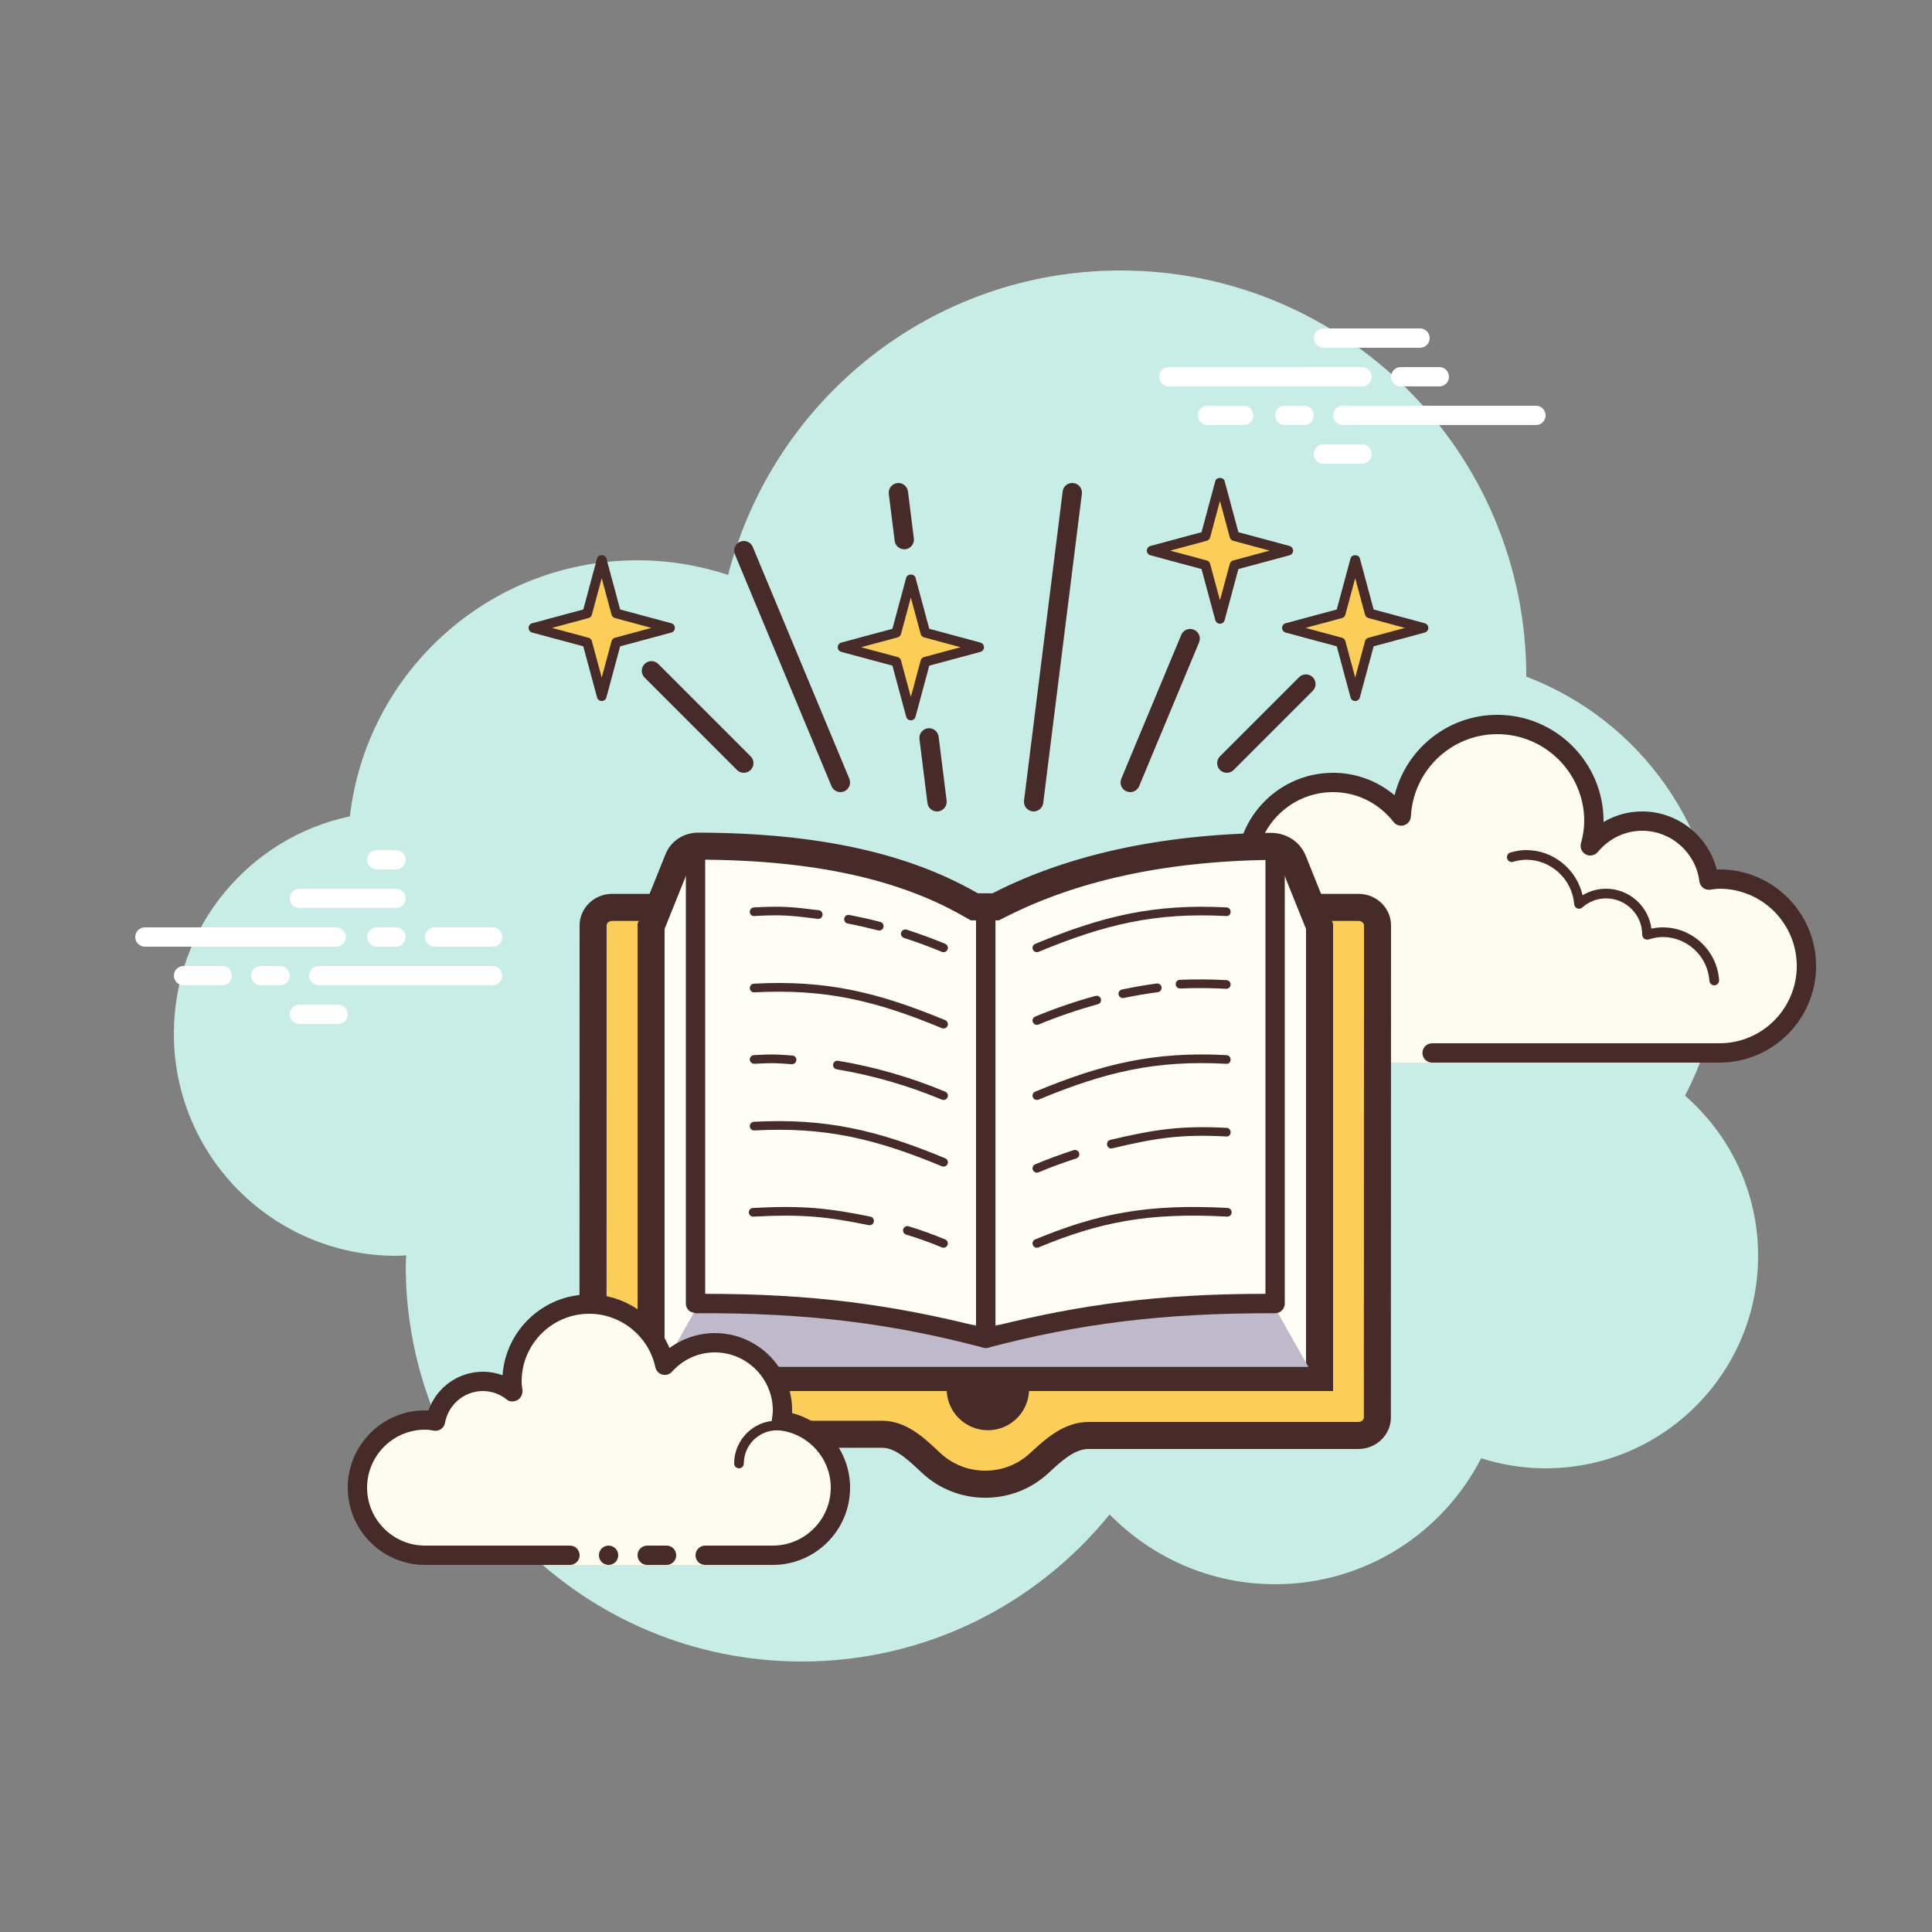 <svg xmlns="http://www.w3.org/2000/svg"  viewBox="0 0 100 100" width="100px" height="100px"><rect x="0" y="0" width="100" height="100" fill="#808080" stroke="none"/><path fill="#c7ede6" d="M87.215,56.711C88.352,54.555,89,52.105,89,49.5c0-6.621-4.16-12.258-10-14.477 c0-0.008,0-0.016,0-0.023c0-11.598-9.402-21-21-21c-9.785,0-17.98,6.699-20.313,15.758C36.211,29.273,34.637,29,33,29 c-7.691,0-14.023,5.793-14.891,13.254C12.906,43.352,9,47.969,9,53.5C9,59.852,14.148,65,20.5,65c0.176,0,0.352-0.012,0.527-0.023 C21.023,65.152,21,65.324,21,65.5C21,76.82,30.18,86,41.5,86c6.437,0,12.176-2.973,15.934-7.613C59.613,80.609,62.641,82,66,82 c4.648,0,8.676-2.648,10.664-6.52C77.719,75.816,78.836,76,80,76c6.074,0,11-4.926,11-11C91,61.687,89.531,58.727,87.215,56.711z"/><path fill="#fdfcef" d="M71.125,54.5c0,0-3.641,0-6.125,0s-4.5-2.016-4.5-4.5c0-2.332,1.781-4.23,4.055-4.453 C64.531,45.363,64.5,45.187,64.5,45c0-2.484,2.016-4.5,4.5-4.5c1.437,0,2.703,0.688,3.527,1.734 c0.141-2.633,2.301-4.734,4.973-4.734c2.762,0,5,2.238,5,5c0,0.445-0.078,0.871-0.188,1.281C82.953,43.004,83.914,42.5,85,42.5 c1.781,0,3.234,1.336,3.453,3.055C88.637,45.531,88.812,45.5,89,45.5c2.484,0,4.5,2.016,4.5,4.5s-2.016,4.5-4.5,4.5s-9.5,0-9.5,0 h-5.375V55h-3V54.5z"/><path fill="#472b29" d="M77.5,37c3.031,0,5.5,2.469,5.5,5.5c0,0.016,0,0.031,0,0.047C83.602,42.191,84.289,42,85,42 c1.832,0,3.41,1.262,3.859,3.004C88.906,45.004,88.953,45,89,45c2.758,0,5,2.242,5,5s-2.242,5-5,5H74.125 c-0.277,0-0.5-0.223-0.5-0.5s0.223-0.5,0.5-0.5H89c2.207,0,4-1.793,4-4s-1.793-4-4-4c-0.117,0-0.23,0.016-0.344,0.031l-0.141,0.02 c-0.02,0.004-0.039,0.004-0.063,0.004c-0.246,0-0.461-0.184-0.492-0.438C87.77,44.125,86.496,43,85,43 c-0.887,0-1.723,0.402-2.301,1.102c-0.098,0.117-0.242,0.18-0.387,0.18c-0.078,0-0.156-0.016-0.227-0.055 c-0.211-0.109-0.316-0.348-0.254-0.574C81.945,43.219,82,42.852,82,42.5c0-2.48-2.02-4.5-4.5-4.5 c-2.383,0-4.348,1.871-4.473,4.262c-0.012,0.211-0.152,0.387-0.352,0.453c-0.047,0.016-0.102,0.023-0.152,0.023 c-0.148,0-0.293-0.07-0.391-0.191C71.363,41.562,70.223,41,69,41c-2.207,0-4,1.793-4,4c0,0.117,0.016,0.23,0.031,0.344l0.02,0.141 c0.016,0.133-0.023,0.27-0.105,0.371c-0.086,0.105-0.207,0.172-0.34,0.188C62.551,46.246,61,47.949,61,50c0,2.207,1.793,4,4,4 h6.125c0.277,0,0.5,0.223,0.5,0.5s-0.223,0.5-0.5,0.5H65c-2.758,0-5-2.242-5-5c0-2.398,1.687-4.414,4.004-4.879 C64,45.082,64,45.039,64,45c0-2.758,2.242-5,5-5c1.176,0,2.293,0.414,3.184,1.164C72.781,38.762,74.945,37,77.5,37z"/><path fill="#472b29" d="M79,44c1.402,0,2.609,1,2.914,2.34c0.367-0.223,0.785-0.34,1.211-0.34 c1.203,0,2.199,0.898,2.352,2.066C85.68,48.023,85.875,48,86.062,48c1.531,0,2.813,1.199,2.918,2.73 c0.008,0.141-0.094,0.258-0.23,0.27c-0.008,0-0.012,0-0.02,0c-0.129,0-0.238-0.102-0.25-0.23c-0.086-1.273-1.148-2.27-2.418-2.27 c-0.227,0-0.469,0.043-0.738,0.129c-0.02,0.004-0.043,0.008-0.066,0.008c-0.055,0-0.109-0.02-0.156-0.055 C85.039,48.535,85,48.453,85,48.375c0-1.035-0.84-1.875-1.875-1.875c-0.445,0-0.887,0.168-1.23,0.473 c-0.047,0.043-0.105,0.063-0.164,0.063c-0.035,0-0.066-0.004-0.094-0.02c-0.09-0.035-0.148-0.117-0.156-0.211 C81.379,45.512,80.289,44.5,79,44.5c-0.207,0-0.426,0.035-0.684,0.105c-0.02,0.008-0.047,0.012-0.07,0.012 c-0.105,0-0.207-0.074-0.238-0.184c-0.035-0.133,0.039-0.27,0.172-0.309C78.484,44.039,78.742,44,79,44z M65.117,45.5 c1.324,0,2.508,0.898,2.875,2.184c0.035,0.133-0.039,0.27-0.172,0.309C67.797,47.996,67.773,48,67.75,48 c-0.109,0-0.211-0.07-0.238-0.184C67.203,46.746,66.223,46,65.117,46c-0.117,0-0.23,0.016-0.344,0.027 c-0.012,0.004-0.02,0.004-0.035,0.004c-0.121,0-0.227-0.09-0.246-0.215c-0.016-0.137,0.078-0.266,0.215-0.281 C64.844,45.516,64.977,45.5,65.117,45.5z"/><path fill="#fff" d="M17.406,49H7.5C7.223,49,7,48.777,7,48.5S7.223,48,7.5,48h9.906c0.273,0,0.5,0.223,0.5,0.5 S17.684,49,17.406,49z M20.5,49h-1c-0.277,0-0.5-0.223-0.5-0.5s0.223-0.5,0.5-0.5h1c0.277,0,0.5,0.223,0.5,0.5S20.777,49,20.5,49z M25.492,51H16.5c-0.277,0-0.5-0.223-0.5-0.5s0.223-0.5,0.5-0.5h8.992c0.273,0,0.5,0.223,0.5,0.5S25.766,51,25.492,51z M14.5,51h-1 c-0.277,0-0.5-0.223-0.5-0.5s0.223-0.5,0.5-0.5h1c0.277,0,0.5,0.223,0.5,0.5S14.777,51,14.5,51z M11.5,51h-2 C9.223,51,9,50.777,9,50.5S9.223,50,9.5,50h2c0.277,0,0.5,0.223,0.5,0.5S11.777,51,11.5,51z M17.5,53h-2 c-0.277,0-0.5-0.223-0.5-0.5s0.223-0.5,0.5-0.5h2c0.277,0,0.5,0.223,0.5,0.5S17.777,53,17.5,53z M20.5,44c-0.176,0-0.824,0-1,0 c-0.277,0-0.5,0.223-0.5,0.5s0.223,0.5,0.5,0.5c0.176,0,0.824,0,1,0c0.277,0,0.5-0.223,0.5-0.5S20.777,44,20.5,44z M20.5,46 c-0.176,0-4.824,0-5,0c-0.277,0-0.5,0.223-0.5,0.5s0.223,0.5,0.5,0.5c0.176,0,4.824,0,5,0c0.277,0,0.5-0.223,0.5-0.5 S20.777,46,20.5,46z M25.5,48c-0.176,0-2.824,0-3,0c-0.277,0-0.5,0.223-0.5,0.5s0.223,0.5,0.5,0.5c0.176,0,2.824,0,3,0 c0.277,0,0.5-0.223,0.5-0.5S25.777,48,25.5,48z M70.5,20h-10c-0.277,0-0.5-0.223-0.5-0.5s0.223-0.5,0.5-0.5h10 c0.277,0,0.5,0.223,0.5,0.5S70.777,20,70.5,20z M74.5,20h-2c-0.277,0-0.5-0.223-0.5-0.5s0.223-0.5,0.5-0.5h2 c0.277,0,0.5,0.223,0.5,0.5S74.777,20,74.5,20z M79.5,22h-10c-0.277,0-0.5-0.223-0.5-0.5s0.223-0.5,0.5-0.5h10 c0.277,0,0.5,0.223,0.5,0.5S79.777,22,79.5,22z M67.5,22h-1c-0.277,0-0.5-0.223-0.5-0.5s0.223-0.5,0.5-0.5h1 c0.277,0,0.5,0.223,0.5,0.5S67.777,22,67.5,22z M64.375,22H62.5c-0.277,0-0.5-0.223-0.5-0.5s0.223-0.5,0.5-0.5h1.875 c0.277,0,0.5,0.223,0.5,0.5S64.652,22,64.375,22z M73.5,18h-5c-0.277,0-0.5-0.223-0.5-0.5s0.223-0.5,0.5-0.5h5 c0.277,0,0.5,0.223,0.5,0.5S73.777,18,73.5,18z M70.5,24h-2c-0.277,0-0.5-0.223-0.5-0.5s0.223-0.5,0.5-0.5h2 c0.277,0,0.5,0.223,0.5,0.5S70.777,24,70.5,24z"/><path fill="#fbcd59" d="M51,76.82c-1.035,0-2.02-0.379-2.77-1.066l-0.215-0.199c-0.625-0.586-1.406-1.316-2.352-1.316 H31.687c-0.559,0-0.996-0.383-0.996-0.871l0.008-25.465c0-0.516,0.441-0.938,0.98-0.938H70.32c0.539,0,0.98,0.422,0.98,0.938 l-0.008,25.461c0,0.52-0.441,0.938-0.98,0.938h-13.98c-0.98,0-1.797,0.746-2.453,1.348l-0.109,0.105 C53.016,76.441,52.031,76.82,51,76.82z"/><path fill="#472b29" d="M70.32,47.668c0.152,0,0.281,0.105,0.281,0.234l-0.008,25.465c0,0.125-0.129,0.234-0.281,0.234 h-13.98c-1.258,0-2.219,0.883-2.926,1.531l-0.113,0.102c-0.621,0.574-1.438,0.887-2.293,0.887c-0.859,0-1.676-0.313-2.301-0.887 l-0.203-0.188c-0.68-0.637-1.609-1.508-2.832-1.508H31.687c-0.141,0-0.293-0.07-0.293-0.172l0.004-25.465 c0-0.129,0.129-0.234,0.281-0.234H70.32 M70.32,46.266H31.68C30.754,46.266,30,47,30,47.902l-0.008,25.465 c0,0.902,0.77,1.57,1.695,1.57h13.977c0.762,0,1.496,0.789,2.094,1.332c0.883,0.809,2.031,1.254,3.242,1.254 c1.207,0,2.359-0.445,3.242-1.254c0.594-0.547,1.332-1.27,2.09-1.27h13.98c0.926,0,1.68-0.734,1.68-1.633L72,47.902 C72,47,71.246,46.266,70.32,46.266z"/><path fill="#472b29" d="M51.134,69.762c-1.178,0-2.134,0.953-2.134,2.132c0,1.178,0.956,2.134,2.134,2.134 s2.131-0.956,2.131-2.134C53.266,70.715,52.312,69.762,51.134,69.762z"/><path fill="#fffef4" d="M33.699,71.301V47.945l1.398-3.477c0.164-0.41,0.574-0.672,1.039-0.672 c6.211,0.012,10.676,1.094,13.984,2.965l0.309,0.176h1.105l0.285-0.145c3.563-1.797,8.156-2.914,13.961-2.984 c0.523,0,0.969,0.285,1.156,0.746l1.359,3.391v23.355H33.699z"/><path fill="#472b29" d="M36.137,44.496c6.098,0.012,10.434,1.063,13.645,2.879l0.145,0.082l0.32,0.18h1.457L52,47.488 l0.137-0.07c3.473-1.75,7.953-2.84,13.637-2.91c0.242,0,0.438,0.113,0.512,0.309l1.313,3.266v22.52H34.398v-22.52l1.348-3.352 C35.805,44.586,35.953,44.496,36.137,44.496 M36.137,43.098c-0.754,0-1.418,0.434-1.688,1.113L33,47.812V72h36V47.812 l-1.414-3.516c-0.289-0.723-0.992-1.188-1.813-1.188c-5.906,0.074-10.613,1.215-14.27,3.063l-0.137,0.066h-0.754l-0.145-0.082 C47.055,44.223,42.469,43.109,36.137,43.098z"/><path fill="#bebacb" d="M66.047,67.793l-14.996,0.801l-15.047-0.801l-1.68,2.957h33.398L66.047,67.793z"/><path fill="#472b29" d="M53.668,49.285c-0.09,0-0.172-0.051-0.207-0.137c-0.051-0.113,0.008-0.246,0.121-0.293 c3.504-1.453,6.164-2.082,9.902-1.887c0.125,0.004,0.219,0.109,0.211,0.234c-0.004,0.125-0.086,0.227-0.234,0.211 c-3.672-0.191-6.27,0.43-9.707,1.855C53.727,49.281,53.699,49.285,53.668,49.285z"/><path fill="#472b29" d="M63.473,51.18c-0.004,0-0.008,0-0.012,0c-0.789-0.043-1.59-0.051-2.371-0.016 c-0.004,0-0.008,0-0.012,0c-0.117,0-0.219-0.094-0.223-0.215c-0.008-0.125,0.09-0.23,0.215-0.234 c0.801-0.035,1.609-0.027,2.414,0.016c0.125,0.004,0.219,0.113,0.211,0.234C63.691,51.086,63.594,51.18,63.473,51.18z"/><path fill="#472b29" d="M58.117,51.66c-0.102,0-0.195-0.07-0.219-0.176c-0.027-0.121,0.051-0.242,0.172-0.266 c0.59-0.125,1.195-0.23,1.797-0.313c0.133-0.008,0.238,0.07,0.254,0.195c0.016,0.121-0.07,0.234-0.191,0.254 c-0.594,0.078-1.188,0.18-1.766,0.301C58.148,51.66,58.133,51.66,58.117,51.66z"/><path fill="#472b29" d="M53.668,53.047c-0.09,0-0.172-0.051-0.207-0.137c-0.051-0.113,0.008-0.246,0.121-0.293 c1.027-0.426,2.078-0.785,3.125-1.07c0.121-0.031,0.242,0.039,0.277,0.156c0.031,0.121-0.039,0.246-0.16,0.277 c-1.027,0.281-2.063,0.633-3.07,1.051C53.727,53.043,53.699,53.047,53.668,53.047z"/><path fill="#472b29" d="M53.668,56.934c-0.09,0-0.172-0.051-0.207-0.137c-0.051-0.113,0.008-0.246,0.121-0.293 c3.5-1.453,6.172-2.086,9.902-1.891c0.125,0.008,0.219,0.113,0.211,0.238c-0.004,0.125-0.086,0.227-0.234,0.211 c-3.664-0.199-6.27,0.43-9.707,1.855C53.727,56.93,53.699,56.934,53.668,56.934z"/><path fill="#472b29" d="M57.523,59.445c-0.102,0-0.195-0.07-0.219-0.176c-0.027-0.121,0.047-0.242,0.168-0.27 c2.281-0.539,3.641-0.746,6.016-0.621c0.121,0.004,0.215,0.109,0.211,0.234c-0.008,0.125-0.086,0.227-0.238,0.211 c-2.332-0.125-3.648,0.082-5.883,0.613C57.559,59.441,57.539,59.445,57.523,59.445z"/><path fill="#472b29" d="M53.668,60.695c-0.09,0-0.172-0.051-0.207-0.137c-0.051-0.117,0.008-0.246,0.121-0.293 c0.656-0.273,1.328-0.52,1.992-0.734c0.121-0.035,0.242,0.027,0.281,0.145c0.039,0.121-0.027,0.246-0.145,0.285 c-0.652,0.207-1.313,0.449-1.957,0.719C53.727,60.691,53.699,60.695,53.668,60.695z"/><path fill="#472b29" d="M53.668,64.582c-0.09,0-0.172-0.051-0.207-0.137c-0.051-0.117,0.008-0.246,0.121-0.293 c3.184-1.32,5.766-1.855,9.957-1.629c0.121,0.008,0.219,0.113,0.211,0.238c-0.008,0.121-0.105,0.211-0.227,0.211 c-0.004,0-0.008,0-0.012,0c-4.117-0.227-6.641,0.301-9.758,1.594C53.727,64.578,53.699,64.582,53.668,64.582z"/><path fill="#472b29" d="M42.352,47.562c-0.008,0-0.02-0.004-0.027-0.004c-1.402-0.172-1.844-0.223-3.277-0.145 c-0.141,0.012-0.23-0.086-0.238-0.211c-0.004-0.121,0.09-0.23,0.211-0.234c1.465-0.078,1.934-0.031,3.359,0.145 c0.125,0.016,0.211,0.129,0.195,0.25C42.562,47.477,42.465,47.562,42.352,47.562z"/><path fill="#472b29" d="M45.508,48.164c-0.02,0-0.039-0.004-0.059-0.008c-0.52-0.133-1.047-0.254-1.57-0.355 c-0.121-0.023-0.203-0.141-0.18-0.262c0.023-0.125,0.141-0.207,0.262-0.18c0.535,0.102,1.074,0.223,1.602,0.359 c0.121,0.031,0.195,0.156,0.164,0.277C45.699,48.098,45.609,48.164,45.508,48.164z"/><path fill="#472b29" d="M48.84,49.285c-0.031,0-0.059-0.004-0.086-0.016c-0.652-0.27-1.313-0.512-1.965-0.723 c-0.117-0.039-0.184-0.164-0.145-0.281c0.039-0.121,0.168-0.18,0.281-0.148c0.664,0.215,1.336,0.461,2,0.734 c0.113,0.051,0.168,0.18,0.121,0.293C49.008,49.234,48.926,49.285,48.84,49.285z"/><path fill="#472b29" d="M48.84,53.234c-0.031,0-0.059-0.004-0.086-0.016c-3.441-1.426-6.039-2.047-9.707-1.855 c-0.125,0.016-0.23-0.09-0.238-0.211c-0.004-0.125,0.09-0.23,0.211-0.238c3.738-0.199,6.402,0.438,9.906,1.891 c0.113,0.047,0.168,0.18,0.121,0.293C49.008,53.184,48.926,53.234,48.84,53.234z"/><path fill="#472b29" d="M40.996,55.082c-0.004,0-0.008,0-0.016,0c-0.965-0.066-0.953-0.07-1.934-0.02 c-0.125-0.004-0.23-0.086-0.238-0.211c-0.008-0.121,0.09-0.23,0.211-0.238c1.004-0.051,1.008-0.047,1.992,0.02 c0.125,0.008,0.219,0.117,0.207,0.238C41.211,54.992,41.113,55.082,40.996,55.082z"/><path fill="#472b29" d="M48.84,56.934c-0.031,0-0.059-0.004-0.086-0.016c-1.777-0.738-3.609-1.266-5.445-1.57 c-0.125-0.02-0.207-0.133-0.188-0.258c0.02-0.121,0.133-0.203,0.262-0.184c1.871,0.309,3.734,0.848,5.543,1.598 c0.113,0.047,0.168,0.18,0.121,0.293C49.008,56.883,48.926,56.934,48.84,56.934z"/><path fill="#472b29" d="M48.84,60.383c-0.031,0-0.059-0.004-0.086-0.016c-3.441-1.426-6.043-2.051-9.707-1.855 c-0.125,0.004-0.23-0.086-0.238-0.211c-0.008-0.121,0.09-0.23,0.211-0.238c3.727-0.195,6.402,0.434,9.906,1.891 c0.113,0.047,0.168,0.176,0.121,0.293C49.008,60.332,48.926,60.383,48.84,60.383z"/><path fill="#472b29" d="M45.008,63.418c-0.016,0-0.031,0-0.043-0.004c-2.129-0.434-3.41-0.578-5.973-0.441 c-0.113,0-0.227-0.086-0.234-0.211s0.086-0.23,0.211-0.238c2.598-0.137,3.918,0.008,6.086,0.449 c0.121,0.023,0.199,0.145,0.172,0.266C45.207,63.344,45.113,63.418,45.008,63.418z"/><path fill="#472b29" d="M48.84,64.582c-0.031,0-0.059-0.004-0.086-0.016c-0.598-0.25-1.223-0.473-1.852-0.664 c-0.121-0.035-0.188-0.16-0.152-0.281c0.039-0.117,0.16-0.18,0.281-0.148c0.645,0.195,1.281,0.426,1.891,0.68 c0.113,0.047,0.172,0.176,0.121,0.293C49.008,64.531,48.926,64.582,48.84,64.582z"/><path fill="#472b29" d="M51.023,69.77c-0.039,0-0.082-0.004-0.125-0.016c-4.652-1.223-9.004-1.816-14.895-1.781 c-0.137-0.043-0.262-0.051-0.355-0.148c-0.098-0.094-0.148-0.219-0.148-0.352V44.098h1v22.871c0.012,0,0.027,0,0.039,0 c5.508,0,9.543,0.559,13.984,1.656V46.797h1V69.27c0,0.156-0.07,0.301-0.191,0.395C51.242,69.734,51.137,69.77,51.023,69.77z"/><path fill="#472b29" d="M51.023,69.77c-0.109,0-0.215-0.035-0.305-0.105c-0.121-0.094-0.195-0.238-0.195-0.395V46.793h1 v21.832c4.43-1.098,8.449-1.656,13.938-1.656c0.016,0,0.027,0,0.039,0V44.098h1v23.375c0,0.133-0.055,0.262-0.148,0.352 c-0.094,0.098-0.219,0.148-0.352,0.148h-0.004c-5.871-0.02-10.207,0.559-14.844,1.781C51.109,69.766,51.066,69.77,51.023,69.77z"/><g><path fill="#472b29" d="M53.501,42c-0.021,0-0.042-0.001-0.063-0.004c-0.273-0.034-0.468-0.284-0.434-0.559l2-16 c0.033-0.275,0.284-0.474,0.559-0.434c0.273,0.034,0.468,0.284,0.434,0.559l-2,16C53.965,41.815,53.749,42,53.501,42z"/><path fill="#472b29" d="M46.803,28.431c-0.248,0-0.464-0.185-0.495-0.438l-0.304-2.431 c-0.034-0.273,0.16-0.523,0.435-0.558c0.256-0.04,0.523,0.158,0.558,0.435l0.304,2.431c0.034,0.273-0.16,0.523-0.435,0.558 C46.845,28.43,46.824,28.431,46.803,28.431z"/><path fill="#472b29" d="M48.499,42c-0.248,0-0.464-0.185-0.495-0.438l-0.413-3.308c-0.034-0.273,0.16-0.523,0.435-0.558 c0.255-0.04,0.523,0.158,0.558,0.435l0.413,3.308c0.034,0.273-0.16,0.523-0.435,0.558C48.541,41.999,48.521,42,48.499,42z"/><path fill="#472b29" d="M43.5,41c-0.195,0-0.382-0.115-0.462-0.308l-5-12c-0.105-0.255,0.015-0.548,0.27-0.654 c0.253-0.102,0.549,0.015,0.654,0.27l5,12c0.105,0.255-0.015,0.548-0.27,0.654C43.63,40.987,43.564,41,43.5,41z"/><path fill="#472b29" d="M38.5,40c-0.128,0-0.256-0.049-0.354-0.146l-4.781-4.781c-0.195-0.195-0.195-0.512,0-0.707 s0.512-0.195,0.707,0l4.781,4.781c0.195,0.195,0.195,0.512,0,0.707C38.756,39.951,38.628,40,38.5,40z"/><path fill="#472b29" d="M63.5,40c-0.128,0-0.256-0.049-0.354-0.146c-0.195-0.195-0.195-0.512,0-0.707l4.094-4.094 c0.195-0.195,0.512-0.195,0.707,0s0.195,0.512,0,0.707l-4.094,4.094C63.756,39.951,63.628,40,63.5,40z"/><path fill="#472b29" d="M58.5,41c-0.064,0-0.13-0.013-0.192-0.038c-0.255-0.106-0.375-0.399-0.27-0.654l3.103-7.446 c0.105-0.257,0.402-0.373,0.654-0.27c0.255,0.106,0.375,0.399,0.27,0.654l-3.103,7.446C58.882,40.885,58.695,41,58.5,41z"/><polygon fill="#fbcd59" points="31.895,31.75 34.68,32.5 31.895,33.25 31.145,36.036 30.395,33.25 27.609,32.5 30.395,31.75 31.145,28.964"/><path fill="#472b29" d="M31.145,36.285c-0.113,0-0.212-0.076-0.241-0.185l-0.713-2.646l-2.646-0.713 c-0.108-0.029-0.185-0.128-0.185-0.241s0.076-0.212,0.185-0.241l2.646-0.713l0.713-2.646c0.059-0.217,0.424-0.217,0.482,0 l0.713,2.646l2.647,0.713c0.108,0.029,0.185,0.128,0.185,0.241s-0.076,0.212-0.185,0.241l-2.647,0.713l-0.713,2.646 C31.356,36.209,31.258,36.285,31.145,36.285z M28.571,32.5l1.889,0.509c0.086,0.023,0.152,0.09,0.176,0.176l0.509,1.889 l0.509-1.889c0.023-0.086,0.09-0.152,0.176-0.176l1.89-0.509l-1.89-0.509c-0.086-0.023-0.152-0.09-0.176-0.176l-0.509-1.889 l-0.509,1.889c-0.023,0.086-0.09,0.152-0.176,0.176L28.571,32.5z"/><polygon fill="#fbcd59" points="47.895,32.75 50.68,33.5 47.895,34.25 47.145,37.036 46.395,34.25 43.609,33.5 46.395,32.75 47.145,29.964"/><path fill="#472b29" d="M47.145,37.285c-0.113,0-0.212-0.076-0.241-0.185l-0.713-2.646l-2.646-0.713 c-0.108-0.029-0.185-0.128-0.185-0.241s0.076-0.212,0.185-0.241l2.646-0.713l0.713-2.646c0.059-0.217,0.424-0.217,0.482,0 l0.713,2.646l2.647,0.713c0.108,0.029,0.185,0.128,0.185,0.241s-0.076,0.212-0.185,0.241l-2.647,0.713l-0.713,2.646 C47.356,37.209,47.258,37.285,47.145,37.285z M44.571,33.5l1.889,0.509c0.086,0.023,0.152,0.09,0.176,0.176l0.509,1.889 l0.509-1.889c0.023-0.086,0.09-0.152,0.176-0.176l1.89-0.509l-1.89-0.509c-0.086-0.023-0.152-0.09-0.176-0.176l-0.509-1.889 l-0.509,1.889c-0.023,0.086-0.09,0.152-0.176,0.176L44.571,33.5z"/><g><polygon fill="#fbcd59" points="63.895,27.75 66.68,28.5 63.895,29.25 63.145,32.036 62.395,29.25 59.609,28.5 62.395,27.75 63.145,24.964"/><path fill="#472b29" d="M63.145,32.285c-0.113,0-0.212-0.076-0.241-0.185l-0.713-2.646l-2.646-0.713 c-0.108-0.029-0.185-0.128-0.185-0.241s0.076-0.212,0.185-0.241l2.646-0.713l0.713-2.646c0.059-0.217,0.424-0.217,0.482,0 l0.713,2.646l2.647,0.713c0.108,0.029,0.185,0.128,0.185,0.241s-0.076,0.212-0.185,0.241l-2.647,0.713l-0.713,2.646 C63.356,32.209,63.258,32.285,63.145,32.285z M60.571,28.5l1.889,0.509c0.086,0.023,0.152,0.09,0.176,0.176l0.509,1.889 l0.509-1.889c0.023-0.086,0.09-0.152,0.176-0.176l1.89-0.509l-1.89-0.509c-0.086-0.023-0.152-0.09-0.176-0.176l-0.509-1.889 l-0.509,1.889c-0.023,0.086-0.09,0.152-0.176,0.176L60.571,28.5z"/></g><g><polygon fill="#fbcd59" points="70.895,31.75 73.68,32.5 70.895,33.25 70.145,36.036 69.395,33.25 66.609,32.5 69.395,31.75 70.145,28.964"/><path fill="#472b29" d="M70.145,36.285c-0.113,0-0.212-0.076-0.241-0.185l-0.713-2.646l-2.646-0.713 c-0.108-0.029-0.185-0.128-0.185-0.241s0.076-0.212,0.185-0.241l2.646-0.713l0.713-2.646c0.059-0.217,0.424-0.217,0.482,0 l0.713,2.646l2.647,0.713c0.108,0.029,0.185,0.128,0.185,0.241s-0.076,0.212-0.185,0.241l-2.647,0.713l-0.713,2.646 C70.356,36.209,70.258,36.285,70.145,36.285z M67.571,32.5l1.889,0.509c0.086,0.023,0.152,0.09,0.176,0.176l0.509,1.889 l0.509-1.889c0.023-0.086,0.09-0.152,0.176-0.176l1.89-0.509l-1.89-0.509c-0.086-0.023-0.152-0.09-0.176-0.176l-0.509-1.889 l-0.509,1.889c-0.023,0.086-0.09,0.152-0.176,0.176L67.571,32.5z"/></g></g><g><path fill="#fdfcef" d="M36.5,80.5c0,0,1.566,0,3.5,0s3.5-1.566,3.5-3.5c0-1.781-1.336-3.234-3.055-3.453 C40.473,73.367,40.5,73.187,40.5,73c0-1.934-1.566-3.5-3.5-3.5c-1.031,0-1.949,0.453-2.59,1.164 c-0.383-1.809-1.988-3.164-3.91-3.164c-2.211,0-4,1.789-4,4c0,0.191,0.031,0.375,0.055,0.559C26.129,71.715,25.594,71.5,25,71.5 c-1.227,0-2.246,0.887-2.453,2.055C22.367,73.527,22.187,73.5,22,73.5c-1.934,0-3.5,1.566-3.5,3.5s1.566,3.5,3.5,3.5s7.5,0,7.5,0 V81h7V80.5z"/><path fill="#472b29" d="M38.25,76C38.113,76,38,75.887,38,75.75c0-1.223,0.996-2.219,2.219-2.219 c0.035,0.008,0.734,0,1.242,0.137c0.133,0.035,0.215,0.172,0.176,0.305c-0.035,0.137-0.172,0.215-0.305,0.176 c-0.445-0.117-1.102-0.117-1.113-0.117c-0.949,0-1.719,0.773-1.719,1.719C38.5,75.887,38.387,76,38.25,76z M31.5,80 c-0.277,0-0.5,0.223-0.5,0.5s0.223,0.5,0.5,0.5s0.5-0.223,0.5-0.5S31.777,80,31.5,80z"/><path fill="#472b29" d="M40,81h-3.5c-0.277,0-0.5-0.223-0.5-0.5s0.223-0.5,0.5-0.5H40c1.652,0,3-1.348,3-3 c0-1.496-1.125-2.77-2.617-2.961c-0.137-0.016-0.254-0.086-0.336-0.195c-0.082-0.105-0.117-0.242-0.094-0.375 C39.977,73.312,40,73.16,40,73c0-1.652-1.348-3-3-3c-0.852,0-1.637,0.355-2.219,1c-0.125,0.141-0.32,0.199-0.5,0.148 c-0.184-0.051-0.32-0.195-0.359-0.379C33.578,69.164,32.141,68,30.5,68c-1.93,0-3.5,1.57-3.5,3.5c0,0.145,0.02,0.281,0.039,0.418 c0.031,0.203-0.063,0.438-0.238,0.539c-0.18,0.102-0.398,0.117-0.559-0.008C25.879,72.156,25.449,72,25,72 c-0.965,0-1.793,0.691-1.965,1.645c-0.047,0.266-0.293,0.445-0.566,0.406C22.312,74.023,22.16,74,22,74c-1.652,0-3,1.348-3,3 s1.348,3,3,3h7.5c0.277,0,0.5,0.223,0.5,0.5S29.777,81,29.5,81H22c-2.207,0-4-1.793-4-4s1.793-4,4-4 c0.059,0,0.117,0.004,0.176,0.008C22.59,71.82,23.711,71,25,71c0.348,0,0.687,0.063,1.012,0.18C26.176,68.848,28.125,67,30.5,67 c1.832,0,3.465,1.129,4.152,2.773C35.332,69.277,36.156,69,37,69c2.207,0,4,1.793,4,4c0,0.047,0,0.094-0.004,0.141 C42.738,73.59,44,75.168,44,77C44,79.207,42.207,81,40,81z"/><path fill="#472b29" d="M34.5,80c-0.16,0-0.84,0-1,0c-0.277,0-0.5,0.223-0.5,0.5s0.223,0.5,0.5,0.5c0.16,0,0.84,0,1,0 c0.277,0,0.5-0.223,0.5-0.5S34.777,80,34.5,80z"/></g></svg>